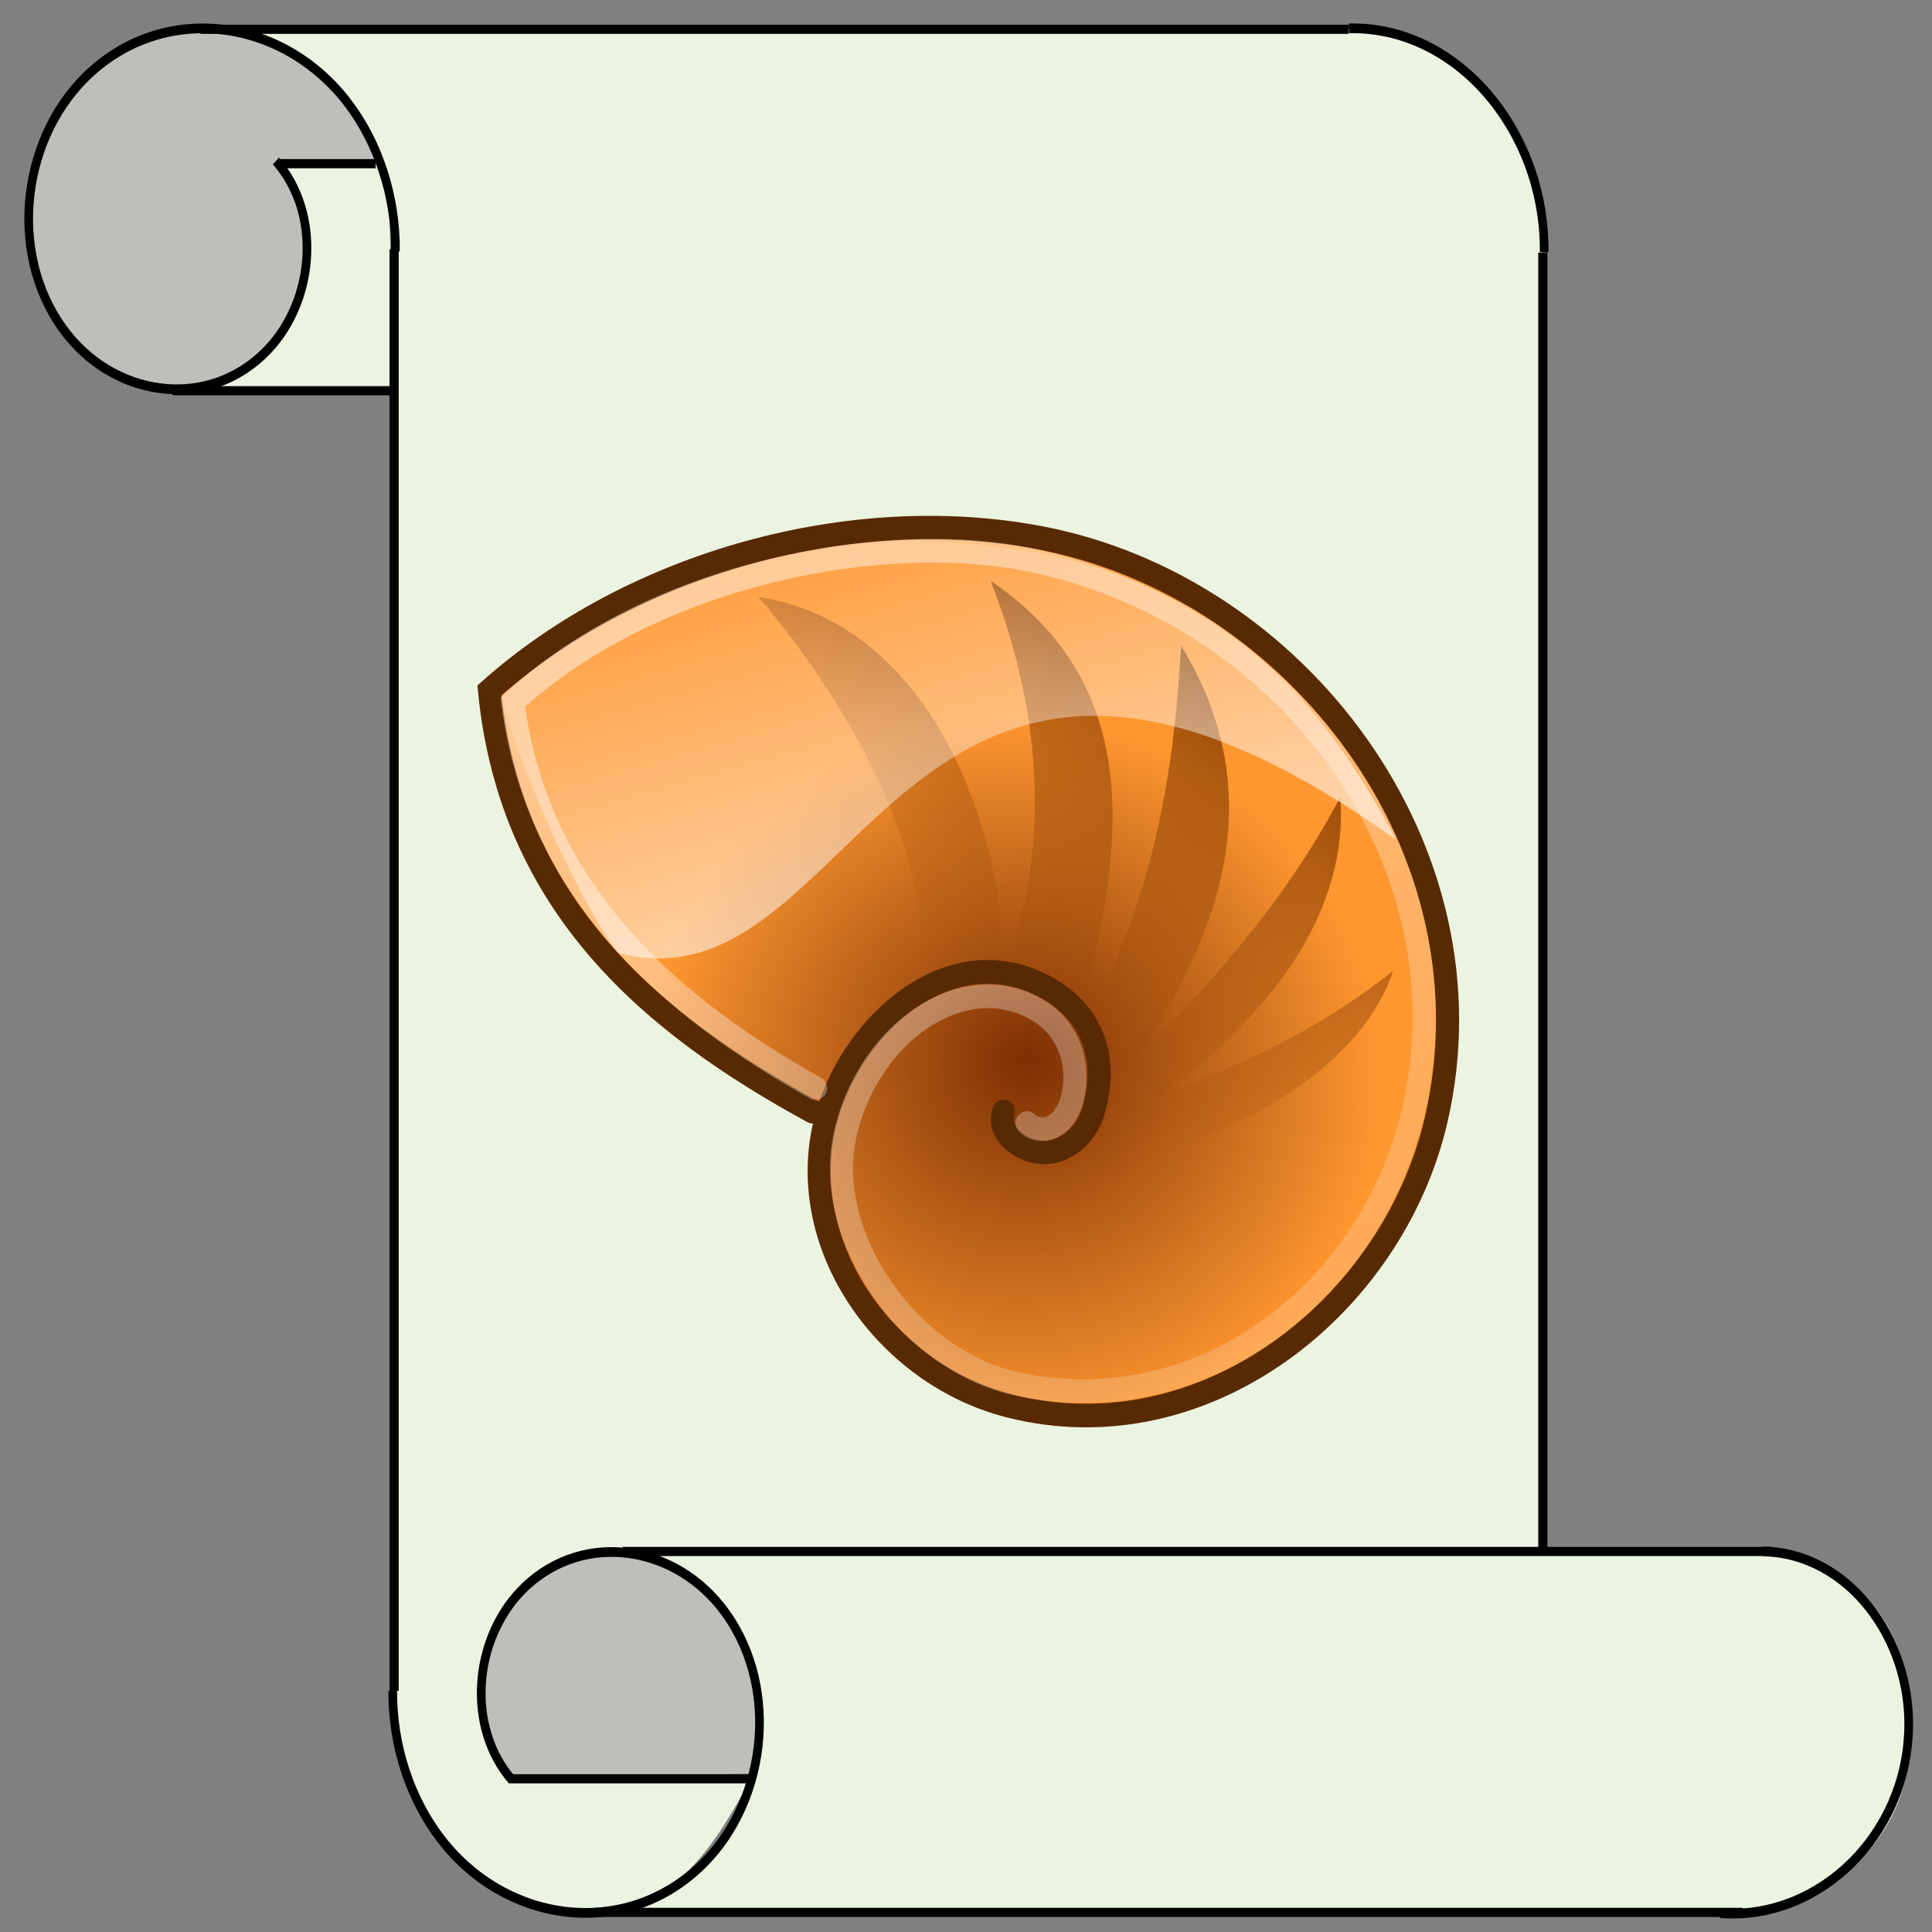 <?xml version="1.0" encoding="UTF-8" standalone="no"?>
<!-- Created with Inkscape (http://www.inkscape.org/) -->
<svg
   xmlns:dc="http://purl.org/dc/elements/1.1/"
   xmlns:cc="http://creativecommons.org/ns#"
   xmlns:rdf="http://www.w3.org/1999/02/22-rdf-syntax-ns#"
   xmlns:svg="http://www.w3.org/2000/svg"
   xmlns="http://www.w3.org/2000/svg"
   xmlns:xlink="http://www.w3.org/1999/xlink"
   xmlns:sodipodi="http://sodipodi.sourceforge.net/DTD/sodipodi-0.dtd"
   xmlns:inkscape="http://www.inkscape.org/namespaces/inkscape"
   width="90"
   height="90"
   id="svg2"
   sodipodi:version="0.32"
   inkscape:version="0.46"
   sodipodi:docname="logo.svg"
   inkscape:output_extension="org.inkscape.output.svg.inkscape"
   version="1.0">
  <rect width="100%" height="100%" fill="#808080" stroke="none"/>
  <defs
     id="defs4">
    <linearGradient
       inkscape:collect="always"
       id="linearGradient2246">
      <stop
         style="stop-color:#ffffff;stop-opacity:1;"
         offset="0"
         id="stop2248" />
      <stop
         style="stop-color:#ffffff;stop-opacity:0;"
         offset="1"
         id="stop2250" />
    </linearGradient>
    <linearGradient
       inkscape:collect="always"
       id="linearGradient2254">
      <stop
         style="stop-color:#8c4104;stop-opacity:1"
         offset="0"
         id="stop2256" />
      <stop
         style="stop-color:#a04e0b;stop-opacity:0;"
         offset="1"
         id="stop2258" />
    </linearGradient>
    <linearGradient
       inkscape:collect="always"
       id="linearGradient2207">
      <stop
         style="stop-color:#ffffff;stop-opacity:1;"
         offset="0"
         id="stop2209" />
      <stop
         style="stop-color:white;stop-opacity:0.376"
         offset="1"
         id="stop2211" />
    </linearGradient>
    <linearGradient
       id="linearGradient2193">
      <stop
         style="stop-color:#7c2f03;stop-opacity:1"
         offset="0"
         id="stop2195" />
      <stop
         style="stop-color:#ff9730;stop-opacity:1"
         offset="1"
         id="stop2197" />
    </linearGradient>
    <inkscape:perspective
       sodipodi:type="inkscape:persp3d"
       inkscape:vp_x="0 : 526.18109 : 1"
       inkscape:vp_y="0 : 1000 : 0"
       inkscape:vp_z="744.09448 : 526.18109 : 1"
       inkscape:persp3d-origin="372.04724 : 350.78739 : 1"
       id="perspective10" />
    <radialGradient
       inkscape:collect="always"
       xlink:href="#linearGradient2193"
       id="radialGradient3321"
       gradientUnits="userSpaceOnUse"
       gradientTransform="matrix(-1.407,-2.719337e-2,-2.615301e-2,1.353,28.408,13.103)"
       cx="2.211"
       cy="9.609"
       fx="1.669"
       fy="8.871"
       r="12.333" />
    <linearGradient
       inkscape:collect="always"
       xlink:href="#linearGradient2207"
       id="linearGradient3323"
       gradientUnits="userSpaceOnUse"
       gradientTransform="matrix(0.941,0,0,0.951,1.513,1.013)"
       x1="9.804"
       y1="-2.423"
       x2="35.826"
       y2="37.941" />
    <linearGradient
       inkscape:collect="always"
       xlink:href="#linearGradient2254"
       id="linearGradient3325"
       gradientUnits="userSpaceOnUse"
       x1="36.589"
       y1="10.541"
       x2="25.339"
       y2="25.988" />
    <linearGradient
       inkscape:collect="always"
       xlink:href="#linearGradient2246"
       id="linearGradient3327"
       gradientUnits="userSpaceOnUse"
       x1="26.598"
       y1="16.853"
       x2="21.067"
       y2="-3.195" />
    <radialGradient
       inkscape:collect="always"
       xlink:href="#linearGradient2193"
       id="radialGradient3431"
       gradientUnits="userSpaceOnUse"
       gradientTransform="matrix(-1.407,-2.719337e-2,-2.615301e-2,1.353,28.408,13.103)"
       cx="2.211"
       cy="9.609"
       fx="1.669"
       fy="8.871"
       r="12.333" />
    <linearGradient
       inkscape:collect="always"
       xlink:href="#linearGradient2207"
       id="linearGradient3433"
       gradientUnits="userSpaceOnUse"
       gradientTransform="matrix(0.941,0,0,0.951,1.513,1.013)"
       x1="9.804"
       y1="-2.423"
       x2="35.826"
       y2="37.941" />
    <linearGradient
       inkscape:collect="always"
       xlink:href="#linearGradient2254"
       id="linearGradient3435"
       gradientUnits="userSpaceOnUse"
       x1="36.589"
       y1="10.541"
       x2="25.339"
       y2="25.988" />
    <linearGradient
       inkscape:collect="always"
       xlink:href="#linearGradient2246"
       id="linearGradient3437"
       gradientUnits="userSpaceOnUse"
       x1="26.598"
       y1="16.853"
       x2="21.067"
       y2="-3.195" />
  </defs>
  <sodipodi:namedview
     id="base"
     pagecolor="#ffffff"
     bordercolor="#666666"
     borderopacity="1.0"
     inkscape:pageopacity="0.0"
     inkscape:pageshadow="2"
     inkscape:zoom="2.8284271"
     inkscape:cx="61.750262"
     inkscape:cy="54.335003"
     inkscape:document-units="px"
     inkscape:current-layer="layer1"
     showgrid="false"
     inkscape:window-width="1256"
     inkscape:window-height="753"
     inkscape:window-x="24"
     inkscape:window-y="24" />
  <g
     inkscape:groupmode="layer"
     id="layer3"
     inkscape:label="background"
     transform="translate(-96.92,-347.246)" />
  <g
     inkscape:label="Livello 1"
     inkscape:groupmode="layer"
     id="layer1"
     transform="translate(-96.92,-347.246)">
    <path
       style="fill:#bebebb;fill-opacity:1;fill-rule:nonzero;stroke:#1aa23b;stroke-width:0;stroke-linecap:round;stroke-linejoin:round;marker:none;marker-start:none;marker-mid:none;marker-end:none;stroke-miterlimit:4;stroke-dasharray:none;stroke-dashoffset:0;stroke-opacity:1;visibility:visible;display:inline;overflow:visible;enable-background:accumulate"
       d="M 98.546,354.752 C 99.808,350.571 102.643,348.642 106.704,348.7 C 110.984,348.78 113.309,351.618 114.514,354.815 C 106.731,355.858 112.193,354.888 109.898,355.022 C 111.864,357.583 110.917,361.49 109.903,363.036 C 108.438,365.27 105.066,365.888 102.825,365.027 C 99.023,363.739 98.012,358.91 98.546,354.752 z"
       id="path3338"
       sodipodi:nodetypes="ccccscc" />
    <path
       style="fill:#bebebb;fill-opacity:1;fill-rule:nonzero;stroke:#1aa23b;stroke-width:0;stroke-linecap:round;stroke-linejoin:round;marker:none;marker-start:none;marker-mid:none;marker-end:none;stroke-miterlimit:4;stroke-dasharray:none;stroke-dashoffset:0;stroke-opacity:1;visibility:visible;display:inline;overflow:visible;enable-background:accumulate"
       d="M 119.417,426.252 C 119.421,424.044 120.987,421.092 122.895,420.106 C 124.218,419.422 125.358,419.007 128.337,420.178 C 131.306,421.345 133.132,426.799 131.934,429.879 L 120.74,430.085 C 119.856,428.737 119.503,426.922 119.417,426.252 z"
       id="path3340"
       sodipodi:nodetypes="cszccc" />
    <path
       style="fill:#ebf4e0;fill-opacity:1;fill-rule:nonzero;stroke:#1aa23b;stroke-width:0;stroke-linecap:round;stroke-linejoin:round;marker:none;marker-start:none;marker-mid:none;marker-end:none;stroke-miterlimit:4;stroke-dasharray:none;stroke-dashoffset:0;stroke-opacity:1;visibility:visible;display:inline;overflow:visible;enable-background:accumulate"
       d="M 115.201,426.021 L 115.296,358.297 C 114.895,354.128 112.431,350.262 108.243,348.663 L 160.44,348.584 C 164.854,348.733 168.598,353.037 168.747,357.66 L 168.826,419.511 L 124.958,419.542 C 120.33,420.167 117.832,425.768 120.722,430.086 L 131.883,430.143 C 130.545,432.578 129.157,434.965 126.523,436.048 C 120.454,437.662 115.498,432.884 115.201,426.021 z"
       id="path3332"
       sodipodi:nodetypes="ccccccccccc" />
    <path
       style="fill:#ebf4e0;fill-opacity:1;fill-rule:nonzero;stroke:#1aa23b;stroke-width:0;stroke-linecap:round;stroke-linejoin:round;marker:none;marker-start:none;marker-mid:none;marker-end:none;stroke-miterlimit:4;stroke-dasharray:none;stroke-dashoffset:0;stroke-opacity:1;visibility:visible;display:inline;overflow:visible;enable-background:accumulate"
       d="M 126.38,436.277 C 129.159,434.529 132.723,432.202 132.319,427.533 C 131.916,422.863 131.394,421.82 126.414,419.609 L 179.343,419.546 C 182.526,419.737 185.992,422.222 185.965,427.711 C 185.939,433.2 182.191,435.866 177.829,436.443 L 126.38,436.277 z"
       id="path3334"
       sodipodi:nodetypes="czcczcc" />
    <path
       style="fill:#ebf4e0;fill-opacity:1;fill-rule:nonzero;stroke:#1aa23b;stroke-width:0;stroke-linecap:round;stroke-linejoin:round;marker:none;marker-start:none;marker-mid:none;marker-end:none;stroke-miterlimit:4;stroke-dasharray:none;stroke-dashoffset:0;stroke-opacity:1;visibility:visible;display:inline;overflow:visible;enable-background:accumulate"
       d="M 110.051,354.983 L 114.438,354.86 L 115.06,356.762 L 115.225,365.448 L 106.979,365.264 C 112.124,362.408 111.615,358.845 110.051,354.983 z"
       id="path3336"
       sodipodi:nodetypes="cccccc" />
    <path
       sodipodi:type="spiral"
       style="fill:none;fill-rule:evenodd;stroke:#000000;stroke-width:3.74;stroke-linecap:butt;stroke-linejoin:miter;stroke-miterlimit:4;stroke-dasharray:none;stroke-opacity:1"
       id="path2383"
       sodipodi:cx="165.71428"
       sodipodi:cy="306.64789"
       sodipodi:expansion="1"
       sodipodi:revolution="2.3336041"
       sodipodi:radius="88.999046"
       sodipodi:argument="-14.584661"
       sodipodi:t0="0.52228451"
       d="M 202.901,278.758 C 222.819,299.163 219.558,332.558 199.324,351.462 C 174.719,374.45 135.33,370.339 113.273,345.979 C 87.202,317.186 92.17,271.78 120.663,246.579 C 153.634,217.417 205.073,223.244 233.411,255.876 C 247.204,271.758 254.648,292.562 254.444,313.566"
       transform="matrix(0.108,0,0,0.121,87.862,321.015)" />
    <path
       style="fill:none;fill-rule:evenodd;stroke:#000000;stroke-width:0.427;stroke-linecap:butt;stroke-linejoin:miter;stroke-miterlimit:4;stroke-dasharray:none;stroke-opacity:1"
       d="M 115.28,358.856 L 115.28,426.011"
       id="path2389"
       sodipodi:nodetypes="cc" />
    <path
       sodipodi:type="spiral"
       style="fill:none;fill-rule:evenodd;stroke:#000000;stroke-width:3.743;stroke-linecap:butt;stroke-linejoin:miter;stroke-miterlimit:4;stroke-dasharray:none;stroke-opacity:1"
       id="path2391"
       sodipodi:cx="165.71428"
       sodipodi:cy="306.64789"
       sodipodi:expansion="1"
       sodipodi:revolution="2.3330476"
       sodipodi:radius="88.977913"
       sodipodi:argument="-14.584661"
       sodipodi:t0="0.52240843"
       d="M 202.9,278.758 C 222.819,299.163 219.559,332.557 199.325,351.462 C 174.719,374.45 135.33,370.339 113.273,345.979 C 87.202,317.187 92.169,271.78 120.662,246.579 C 153.633,217.417 205.072,223.244 233.411,255.875 C 247.134,271.677 254.576,292.355 254.447,313.254"
       transform="matrix(-0.108,0,0,-0.121,142.695,463.909)" />
    <path
       sodipodi:type="spiral"
       style="fill:none;fill-rule:evenodd;stroke:#000000;stroke-width:3.74;stroke-linecap:butt;stroke-linejoin:miter;stroke-miterlimit:4;stroke-dasharray:none;stroke-opacity:1"
       id="path3173"
       sodipodi:cx="165.71428"
       sodipodi:cy="306.64789"
       sodipodi:expansion="1"
       sodipodi:revolution="2.3336041"
       sodipodi:radius="88.999046"
       sodipodi:argument="-14.584661"
       sodipodi:t0="0.8914336"
       d="M 170.214,227.439 C 216.531,226.531 253.922,266.162 254.442,311.689 C 254.45,312.314 254.45,312.94 254.444,313.566"
       transform="matrix(0.108,0,0,0.121,141.373,321.046)" />
    <path
       style="fill:none;fill-rule:evenodd;stroke:#000000;stroke-width:0.427;stroke-linecap:butt;stroke-linejoin:miter;stroke-miterlimit:4;stroke-dasharray:none;stroke-opacity:1"
       d="M 168.791,359.01 L 168.791,419.5"
       id="path3175"
       sodipodi:nodetypes="cc" />
    <path
       sodipodi:type="spiral"
       style="fill:none;fill-rule:evenodd;stroke:#000000;stroke-width:3.743;stroke-linecap:butt;stroke-linejoin:miter;stroke-miterlimit:4;stroke-dasharray:none;stroke-opacity:1"
       id="path3177"
       sodipodi:cx="165.71428"
       sodipodi:cy="306.64789"
       sodipodi:expansion="1"
       sodipodi:revolution="2.0943608"
       sodipodi:radius="79.874863"
       sodipodi:argument="-14.584661"
       sodipodi:t0="0.75900608"
       d="M 158.716,366.868 C 122.55,366.293 94.984,333.898 96.023,298.55 C 97.238,257.225 134.403,225.878 174.913,227.486 C 175.705,227.517 176.496,227.561 177.287,227.616"
       transform="matrix(-0.108,0,0,-0.121,196.203,463.909)" />
    <path
       style="fill:none;fill-rule:evenodd;stroke:#000000;stroke-width:0.427;stroke-linecap:butt;stroke-linejoin:miter;stroke-miterlimit:4;stroke-dasharray:none;stroke-opacity:1"
       d="M 106.258,348.61 L 159.747,348.61"
       id="path3189"
       sodipodi:nodetypes="cc" />
    <path
       style="fill:none;fill-rule:evenodd;stroke:#000000;stroke-width:0.427;stroke-linecap:butt;stroke-linejoin:miter;stroke-miterlimit:4;stroke-dasharray:none;stroke-opacity:1"
       d="M 124.629,436.333 L 178.113,436.333"
       id="path3194"
       sodipodi:nodetypes="cc" />
    <path
       style="fill:none;fill-rule:evenodd;stroke:#000000;stroke-width:0.427;stroke-linecap:butt;stroke-linejoin:miter;stroke-miterlimit:4;stroke-dasharray:none;stroke-opacity:1"
       d="M 125.925,419.52 L 179.41,419.52"
       id="path3196"
       sodipodi:nodetypes="cc" />
    <path
       style="fill:none;fill-rule:evenodd;stroke:#000000;stroke-width:0.427;stroke-linecap:butt;stroke-linejoin:miter;stroke-miterlimit:4;stroke-dasharray:none;stroke-opacity:1"
       d="M 104.96,365.447 L 115.085,365.447"
       id="path3221" />
    <path
       style="fill:none;fill-rule:evenodd;stroke:#000000;stroke-width:0.427;stroke-linecap:butt;stroke-linejoin:miter;stroke-miterlimit:4;stroke-dasharray:none;stroke-opacity:1"
       d="M 109.888,354.871 L 114.421,354.871"
       id="path3225" />
    <path
       style="fill:none;fill-rule:evenodd;stroke:#000000;stroke-width:0.427;stroke-linecap:butt;stroke-linejoin:miter;stroke-miterlimit:4;stroke-dasharray:none;stroke-opacity:1"
       d="M 120.672,430.108 L 132.079,430.108"
       id="path3227"
       sodipodi:nodetypes="cc" />
  </g>
  <g
     inkscape:groupmode="layer"
     id="layer2"
     inkscape:label="Shell"
     transform="translate(-96.92,-347.246)">
    <g
       style="display:inline"
       id="g2375"
       transform="matrix(0.988,0,0,1.01,119.34,371.261)">
      <path
         sodipodi:nodetypes="cssssssscc"
         id="path1314"
         d="M 24.634,27.484 C 24.396,28.16 24.817,28.733 25.498,29.103 C 26.902,29.864 28.424,28.935 28.869,27.45 C 29.661,24.804 28.631,22.732 26.426,21.653 C 22.215,19.592 17.967,23.118 16.507,27.047 C 14.303,32.981 18.724,39.517 24.872,41.059 C 34.086,43.37 42.985,36.493 45.024,27.861 C 47.954,15.452 38.466,3.253 26.287,1.018 C 17.47,-0.6 7.181,2.147 0.387,8.065 C 1.387,18.065 8.139,23.5 15.639,27.5"
         style="fill:url(#radialGradient3431);fill-opacity:1;fill-rule:nonzero;stroke:#582a02;stroke-width:1.09;stroke-linecap:round;stroke-linejoin:miter;stroke-miterlimit:4;stroke-dasharray:none;stroke-opacity:1" />
      <path
         sodipodi:nodetypes="csssssscc"
         id="path2215"
         d="M 25.736,28.024 C 26.236,28.524 27.249,28.398 27.722,27.307 C 28.213,26.173 28.213,23.879 26.104,22.738 C 22.707,20.902 18.357,23.784 17.197,28.364 C 15.975,33.192 20.19,38.955 25.15,40.033 C 33.879,41.93 41.887,35.907 43.928,27.554 C 46.676,16.307 38.47,4.817 26.287,2.131 C 19.115,0.549 8.102,2.67 1.489,8.604 C 2.626,17.473 9.111,22.771 15.759,26.411"
         style="opacity:0.49;fill:none;fill-opacity:1;fill-rule:nonzero;stroke:url(#linearGradient3433);stroke-width:1.09;stroke-linecap:round;stroke-linejoin:miter;stroke-miterlimit:4;stroke-dasharray:none;stroke-opacity:1" />
      <path
         style="fill:url(#linearGradient3435);fill-opacity:1;fill-rule:evenodd;stroke:none;stroke-width:0.25pt;stroke-linecap:butt;stroke-linejoin:miter;stroke-opacity:1"
         d="M 21.938,4.812 C 23.752,9.447 24.658,15.001 22.844,20.562 C 24.009,21.171 25.573,21.767 26,22.375 C 28.258,14.049 27.375,8.516 21.938,4.812 z M 12,5.5 C 15,9 19.108,15.223 19,21 C 20.382,20.662 21.237,20.01 22.5,20.5 C 22,13.5 18.5,6.5 12,5.5 z M 30.094,7.594 C 29.738,13.779 28.737,18.241 26.469,22.875 C 26.998,23.793 27.781,24.692 27.562,25.719 C 27.523,25.892 27.448,26.099 27.344,26.281 C 27.338,26.291 27.319,26.302 27.312,26.312 L 26.625,28.344 C 26.595,28.355 26.559,28.39 26.531,28.406 C 26.517,28.414 26.483,28.431 26.469,28.438 L 24.656,29.844 C 28.286,30.307 37.342,27.061 39.156,21.5 C 35.478,24.353 32.577,25.493 28.719,27.062 C 31.441,25.296 37.36,20.551 36.906,14.062 C 34.407,18.748 31.166,22.214 28.219,25.219 C 30.544,21.482 34.63,15.009 30.094,7.594 z"
         transform="matrix(1.102,0,0,1.079,-0.164,-2.185)"
         id="path2225"
         sodipodi:nodetypes="ccccccccccssccsccccccc" />
      <path
         sodipodi:nodetypes="ccccsc"
         id="path2234"
         d="M 19.626,1.204 C 12.733,1.47 6.095,3.824 1,8.262 C 1.192,10.181 4.449,17.671 6.449,20.171 C 17.949,23.171 19.639,-1.534 43.139,14.966 C 39.639,8.466 35.405,4.068 27.905,2.068 C 25.695,1.479 21.924,1.116 19.626,1.204 z"
         style="opacity:0.573;fill:url(#linearGradient3437);fill-opacity:1;fill-rule:nonzero;stroke:none;stroke-width:1pt;stroke-linecap:butt;stroke-linejoin:miter;stroke-opacity:1" />
    </g>
  </g>
</svg>
